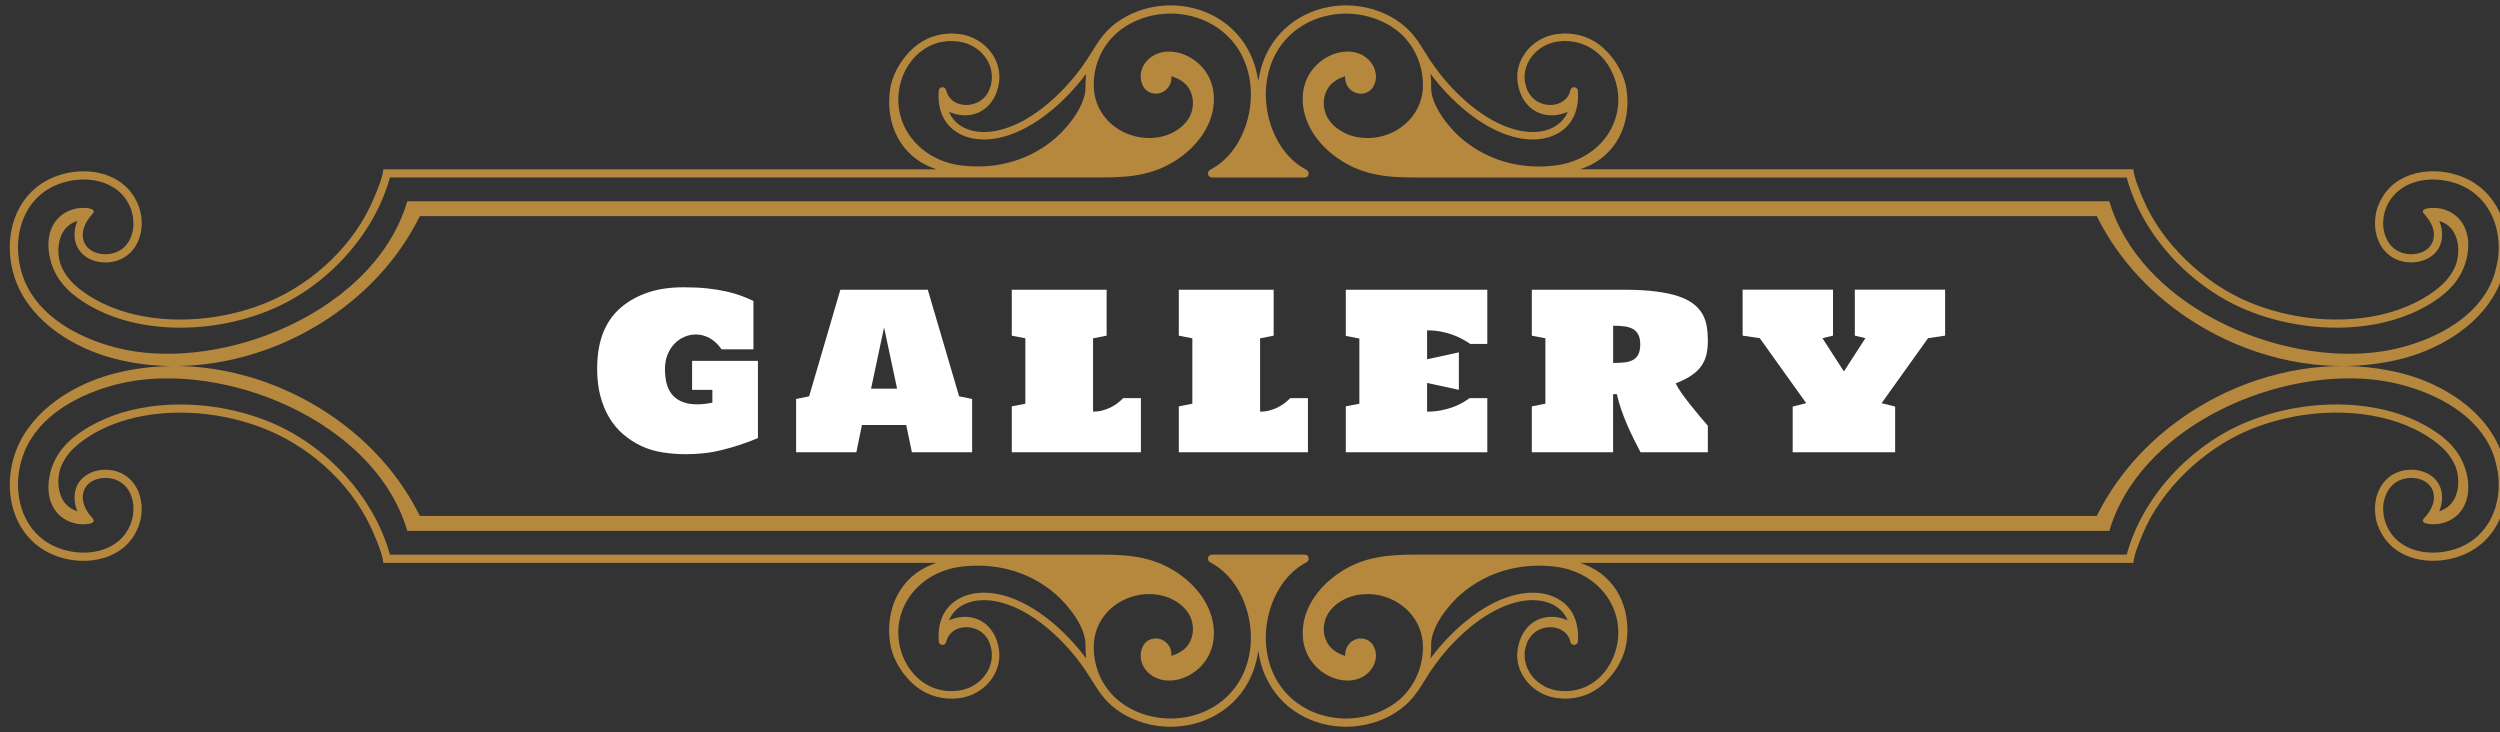 <?xml version="1.0" encoding="utf-8"?>
<!-- Generator: Adobe Illustrator 15.1.0, SVG Export Plug-In  -->
<!DOCTYPE svg PUBLIC "-//W3C//DTD SVG 1.1//EN" "http://www.w3.org/Graphics/SVG/1.1/DTD/svg11.dtd">
<svg version="1.1"
	 xmlns="http://www.w3.org/2000/svg" xmlns:xlink="http://www.w3.org/1999/xlink" xmlns:a="http://ns.adobe.com/AdobeSVGViewerExtensions/3.0/"
	 x="0px" y="0px" width="140px" height="41px" viewBox="-0.547 -0.3 140 41"
	 overflow="visible" enable-background="new -0.547 -0.3 140 41" xml:space="preserve">
<rect x="-0.547" y="-0.3" width="140" height="41" fill="#333333" stroke="none"/>
<defs>
</defs>
<path fill-rule="evenodd" clip-rule="evenodd" fill="#B6883E" d="M60.243,4.537c-0.004-0.19,0.004-0.384,0.024-0.574l0.014-0.133
	l-0.082,0.106c-0.06,0.078-0.122,0.158-0.184,0.234c-1.145,1.427-2.874,2.915-4.706,3.268c-0.339,0.065-0.688,0.091-1.031,0.062
	c-0.514-0.042-1.019-0.203-1.427-0.526c-0.428-0.337-0.685-0.799-0.788-1.33c-0.054-0.286-0.063-0.577-0.04-0.866
	c0.009-0.115,0.111-0.201,0.226-0.192c0.097,0.006,0.176,0.081,0.191,0.178c0.058,0.239,0.189,0.444,0.389,0.589
	c0.192,0.139,0.425,0.212,0.66,0.224c0.25,0.013,0.505-0.04,0.729-0.154c0.298-0.152,0.52-0.402,0.644-0.713
	c0.058-0.146,0.098-0.296,0.119-0.45c0.061-0.442-0.044-0.881-0.284-1.255c-0.243-0.381-0.609-0.673-1.027-0.84
	c-0.167-0.066-0.343-0.112-0.521-0.137C52.952,2,52.752,1.99,52.552,2.001c-0.722,0.044-1.367,0.36-1.863,0.882
	c-0.492,0.519-0.801,1.2-0.898,1.905c-0.1,0.72,0.025,1.461,0.362,2.106c0.625,1.199,1.851,1.93,3.175,2.077h0.004
	c0.428,0.05,0.86,0.058,1.291,0.039h0.002c0.41-0.023,0.817-0.083,1.216-0.18c1.012-0.245,1.945-0.722,2.729-1.405
	C59.306,6.785,60.28,5.547,60.243,4.537L60.243,4.537z M79.595,4.536c-0.04,1.012,0.933,2.249,1.668,2.891
	c0.791,0.68,1.714,1.159,2.73,1.405c0.399,0.095,0.805,0.155,1.215,0.18c0.432,0.026,0.866,0.011,1.296-0.039
	c1.327-0.152,2.556-0.872,3.181-2.077c0.336-0.645,0.463-1.388,0.359-2.106c-0.102-0.702-0.407-1.384-0.892-1.905
	c-0.498-0.521-1.144-0.838-1.869-0.882C87.083,1.99,86.888,2,86.689,2.027c-0.183,0.023-0.353,0.07-0.524,0.137
	c-0.42,0.168-0.783,0.46-1.03,0.839c-0.241,0.374-0.347,0.813-0.29,1.258c0.031,0.15,0.072,0.302,0.123,0.448
	c0.127,0.305,0.348,0.557,0.641,0.713c0.228,0.115,0.485,0.167,0.74,0.154c0.235-0.012,0.464-0.083,0.654-0.223
	c0.203-0.144,0.337-0.346,0.387-0.59c0.021-0.092,0.097-0.17,0.193-0.178c0.114-0.009,0.227,0.075,0.235,0.192
	c0.016,0.285,0.014,0.584-0.05,0.866c-0.096,0.531-0.356,0.991-0.779,1.33c-0.41,0.32-0.913,0.484-1.427,0.526
	c-0.348,0.027-0.689,0.004-1.032-0.062c-1.835-0.353-3.559-1.841-4.707-3.267c-0.061-0.079-0.125-0.154-0.183-0.234l-0.085-0.119
	l0.018,0.146C79.595,4.153,79.604,4.344,79.595,4.536z M63.987,2.852l0.032-0.021h0c0.082-0.051,0.169-0.093,0.258-0.128
	c0.638-0.245,1.375-0.079,1.936,0.279c0.664,0.424,1.102,1.105,1.197,1.89c0.172,1.415-0.632,2.698-1.717,3.531
	c-1.4,1.073-2.822,1.236-4.547,1.236H21.289L21.28,9.669c-0.896,3.216-3.542,6.069-6.644,7.368c-1.03,0.433-2.126,0.726-3.233,0.883
	c-2.627,0.372-5.662-0.005-7.8-1.692l-0.001-0.001l-0.004-0.003c-0.098-0.076-0.192-0.157-0.283-0.241
	c-0.09-0.085-0.176-0.174-0.258-0.266c-0.434-0.489-0.717-1.06-0.835-1.705c-0.052-0.283-0.072-0.576-0.045-0.864
	c0.043-0.446,0.201-0.868,0.508-1.201c0.286-0.31,0.663-0.501,1.077-0.576c0.117-0.022,0.241-0.03,0.36-0.03
	c0.231,0.001,0.823,0.041,0.468,0.392c-0.27,0.286-0.519,0.746-0.504,1.144c0.003,0.097,0.018,0.194,0.045,0.287
	c0.076,0.256,0.245,0.455,0.474,0.585c0.242,0.142,0.532,0.198,0.81,0.188c0.143-0.006,0.284-0.028,0.42-0.068
	c0.017-0.006,0.033-0.011,0.049-0.016h0.001l0.006-0.003c0.439-0.147,0.747-0.481,0.907-0.908c0.131-0.348,0.158-0.737,0.1-1.102
	c-0.02-0.122-0.049-0.244-0.088-0.361v-0.041L6.797,11.44c-0.071-0.202-0.166-0.395-0.286-0.571
	c-0.119-0.173-0.258-0.329-0.418-0.464c-0.852-0.722-2.13-0.792-3.16-0.466L2.93,9.941H2.927l0,0.001
	c-0.264,0.083-0.518,0.195-0.755,0.337c-0.221,0.132-0.427,0.289-0.611,0.468c-0.943,0.916-1.244,2.306-1.04,3.574l0,0.002
	c0.029,0.183,0.068,0.363,0.117,0.541v0.001l0.002,0.005c0.047,0.172,0.104,0.342,0.17,0.508c0.826,2.068,3.058,3.244,5.104,3.78
	c1.433,0.376,2.972,0.428,4.441,0.271c1.598-0.17,3.189-0.59,4.669-1.212c3.203-1.347,6.221-3.808,7.238-7.246h95.311
	c0.155,0.522,0.358,1.029,0.605,1.516c1.349,2.656,3.918,4.584,6.617,5.722c1.483,0.626,3.077,1.049,4.678,1.22
	c1.47,0.157,3.012,0.106,4.447-0.271c2.048-0.536,4.28-1.712,5.108-3.78c0.065-0.166,0.119-0.336,0.165-0.508l0.001-0.005v-0.001
	c0.051-0.171,0.084-0.347,0.117-0.521l0.006-0.003l0.003-0.019c0.205-1.271-0.099-2.66-1.049-3.574
	c-0.184-0.181-0.386-0.337-0.608-0.468c-0.24-0.143-0.488-0.255-0.755-0.338l-0.004-0.001h-0.004l-0.001-0.001
	c-1.028-0.326-2.305-0.254-3.155,0.466c-0.16,0.135-0.303,0.291-0.42,0.464c-0.126,0.187-0.226,0.39-0.297,0.603l-0.001,0.006v0.002
	c-0.038,0.118-0.071,0.238-0.09,0.36c-0.053,0.366-0.033,0.755,0.108,1.102c0.164,0.427,0.464,0.76,0.904,0.908l0.006,0.003h0.003
	c0.015,0.006,0.026,0.011,0.044,0.016c0.132,0.04,0.28,0.062,0.418,0.068c0.278,0.01,0.569-0.047,0.811-0.187
	c0.23-0.132,0.399-0.331,0.478-0.588c0.022-0.093,0.035-0.189,0.045-0.286c0.015-0.415-0.226-0.824-0.491-1.131v-0.002l-0.012-0.012
	c-0.05-0.049-0.14-0.146-0.111-0.224c0.075-0.211,0.758-0.169,0.941-0.137c0.414,0.076,0.782,0.269,1.072,0.576
	c0.307,0.333,0.462,0.756,0.511,1.201c0.029,0.287,0.005,0.582-0.043,0.864c-0.124,0.645-0.405,1.215-0.838,1.705
	c-0.083,0.091-0.169,0.18-0.258,0.264c-0.093,0.084-0.188,0.164-0.282,0.245l-0.013,0.012l0,0c-2.145,1.682-5.177,2.055-7.806,1.681
	c-1.103-0.157-2.196-0.45-3.224-0.881c-3.091-1.299-5.765-4.152-6.644-7.368l-0.007-0.029H78.697c-1.73,0-3.146-0.163-4.548-1.236
	c-1.088-0.833-1.892-2.115-1.722-3.531c0.094-0.787,0.537-1.472,1.206-1.895c0.564-0.356,1.306-0.521,1.943-0.27
	c0.091,0.036,0.178,0.08,0.26,0.132v0.008l0.024,0.007c0.328,0.214,0.568,0.554,0.63,0.944c0.02,0.08,0.019,0.165,0.018,0.245
	c-0.011,0.085-0.02,0.168-0.039,0.251L76.462,4.3l-0.004,0.013c-0.1,0.338-0.335,0.582-0.69,0.628
	c-0.129,0.017-0.273,0.002-0.395-0.046c-0.13-0.046-0.257-0.122-0.348-0.227c-0.168-0.178-0.245-0.406-0.245-0.647V3.968
	l-0.049,0.018c-0.281,0.093-0.545,0.236-0.754,0.449c-0.047,0.056-0.102,0.11-0.135,0.174c-0.361,0.528-0.333,1.266,0.022,1.789
	c0.235,0.358,0.614,0.63,1.003,0.8c0.196,0.091,0.417,0.152,0.63,0.189c0.155,0.025,0.309,0.04,0.466,0.044
	c0.721,0.016,1.447-0.212,2.018-0.653c0.593-0.445,0.989-1.078,1.115-1.811c0.027-0.146,0.041-0.292,0.041-0.439
	c0.019-1.127-0.438-2.229-1.283-2.981c-0.649-0.565-1.492-0.914-2.341-1.036c-0.84-0.123-1.715-0.015-2.501,0.306
	c-0.792,0.33-1.472,0.876-1.942,1.596c-0.366,0.565-0.592,1.197-0.681,1.864c-0.193,1.339,0.177,2.855,1.021,3.923
	c0.164,0.207,0.348,0.396,0.548,0.568c0.196,0.166,0.406,0.311,0.636,0.428v0.001l0.02,0.011c0.111,0.058,0.152,0.199,0.103,0.31
	C72.64,9.662,72.511,9.64,72.371,9.64h-4.899c-0.141,0-0.272,0.022-0.347-0.124c-0.058-0.112-0.013-0.252,0.1-0.308l0.04-0.021
	l-0.001-0.001c0.22-0.118,0.426-0.259,0.617-0.42c0.201-0.171,0.385-0.361,0.548-0.568c0.845-1.066,1.217-2.584,1.025-3.923
	c-0.095-0.666-0.317-1.302-0.686-1.864c-0.473-0.723-1.151-1.268-1.947-1.596c-0.786-0.324-1.659-0.427-2.5-0.306
	c-0.845,0.12-1.684,0.47-2.327,1.036c-0.852,0.749-1.314,1.85-1.29,2.981c0.002,0.147,0.017,0.293,0.041,0.438
	c0.123,0.73,0.517,1.364,1.105,1.812c0.576,0.439,1.302,0.669,2.026,0.653c0.155-0.004,0.31-0.019,0.463-0.044
	c0.218-0.038,0.433-0.101,0.636-0.189c0.394-0.172,0.759-0.442,1.003-0.8c0.357-0.522,0.381-1.261,0.024-1.79
	c-0.042-0.062-0.089-0.12-0.141-0.173c-0.207-0.217-0.478-0.357-0.758-0.449l-0.051-0.018l0.001,0.054
	c0.006,0.241-0.074,0.469-0.239,0.646c-0.095,0.101-0.213,0.179-0.345,0.227c-0.128,0.046-0.267,0.062-0.402,0.046
	c-0.353-0.046-0.593-0.29-0.688-0.626l-0.003-0.012c-0.022-0.085-0.036-0.171-0.041-0.257c-0.005-0.084-0.002-0.167,0.01-0.25
	c0.059-0.392,0.307-0.73,0.638-0.941l0.002-0.002L63.987,2.852z M60.243,35.865c-0.004,0.19,0.004,0.383,0.024,0.573l0.014,0.134
	l-0.082-0.107c-0.06-0.079-0.122-0.157-0.184-0.234c-1.145-1.427-2.874-2.914-4.706-3.268c-0.339-0.064-0.688-0.091-1.031-0.062
	c-0.514,0.042-1.019,0.203-1.427,0.525c-0.428,0.338-0.685,0.798-0.788,1.332c-0.054,0.284-0.063,0.576-0.04,0.864
	c0.009,0.115,0.111,0.202,0.226,0.192c0.097-0.007,0.176-0.081,0.191-0.178c0.058-0.239,0.189-0.443,0.389-0.589
	c0.192-0.139,0.425-0.211,0.66-0.224c0.25-0.013,0.505,0.04,0.729,0.154c0.298,0.152,0.52,0.401,0.644,0.713
	c0.058,0.146,0.098,0.296,0.119,0.449c0.061,0.443-0.044,0.881-0.284,1.256c-0.243,0.381-0.609,0.673-1.027,0.84
	c-0.167,0.066-0.343,0.112-0.521,0.138c-0.199,0.027-0.399,0.036-0.599,0.025c-0.722-0.045-1.367-0.36-1.863-0.883
	c-0.492-0.518-0.801-1.199-0.898-1.904c-0.1-0.722,0.025-1.462,0.362-2.107c0.625-1.199,1.851-1.929,3.175-2.077l0.004-0.001
	c0.428-0.05,0.86-0.057,1.291-0.038h0.002c0.41,0.024,0.817,0.084,1.216,0.181c1.012,0.243,1.945,0.721,2.729,1.404
	C59.306,33.615,60.28,34.853,60.243,35.865z M79.595,35.865c-0.04-1.011,0.933-2.249,1.668-2.891c0.791-0.68,1.714-1.16,2.73-1.404
	c0.399-0.096,0.805-0.156,1.215-0.181c0.432-0.025,0.866-0.011,1.296,0.038c1.327,0.153,2.556,0.873,3.181,2.078
	c0.336,0.645,0.463,1.387,0.359,2.107c-0.102,0.701-0.407,1.384-0.892,1.904c-0.498,0.521-1.144,0.838-1.869,0.883
	c-0.201,0.011-0.396,0.002-0.594-0.025c-0.183-0.025-0.353-0.071-0.524-0.138c-0.42-0.167-0.783-0.46-1.03-0.839
	c-0.241-0.373-0.347-0.813-0.29-1.259c0.031-0.149,0.072-0.301,0.123-0.447c0.127-0.305,0.348-0.557,0.641-0.713
	c0.228-0.114,0.485-0.167,0.74-0.154c0.235,0.013,0.464,0.083,0.654,0.224c0.203,0.144,0.337,0.346,0.387,0.589
	c0.021,0.092,0.097,0.171,0.193,0.178c0.114,0.01,0.227-0.075,0.235-0.191c0.016-0.286,0.014-0.585-0.05-0.865
	c-0.096-0.533-0.356-0.993-0.779-1.332c-0.41-0.32-0.913-0.483-1.427-0.525c-0.348-0.027-0.689-0.004-1.032,0.062
	c-1.835,0.354-3.559,1.841-4.707,3.268c-0.061,0.077-0.125,0.152-0.183,0.233l-0.085,0.119l0.018-0.145
	C79.595,36.248,79.604,36.056,79.595,35.865z M63.987,37.548l0.032,0.021h0c0.082,0.052,0.169,0.094,0.258,0.128
	c0.638,0.246,1.375,0.079,1.936-0.278c0.664-0.424,1.102-1.106,1.197-1.891c0.172-1.415-0.632-2.698-1.717-3.531
	c-1.4-1.073-2.822-1.237-4.547-1.237H21.289l-0.008-0.027c-0.896-3.217-3.542-6.069-6.644-7.369
	c-1.03-0.432-2.126-0.726-3.233-0.882c-2.627-0.372-5.662,0.003-7.8,1.69l-0.001,0.003l-0.004,0.001
	c-0.098,0.077-0.192,0.157-0.283,0.243c-0.09,0.084-0.176,0.173-0.258,0.265c-0.434,0.489-0.717,1.06-0.835,1.705
	c-0.052,0.284-0.072,0.576-0.045,0.864c0.043,0.447,0.201,0.868,0.508,1.201c0.286,0.311,0.663,0.5,1.077,0.576
	c0.117,0.021,0.241,0.031,0.36,0.031c0.231-0.001,0.823-0.042,0.468-0.394c-0.27-0.285-0.519-0.744-0.504-1.143
	c0.003-0.098,0.018-0.194,0.045-0.287c0.076-0.255,0.245-0.455,0.474-0.586c0.242-0.14,0.532-0.196,0.81-0.188
	c0.143,0.006,0.284,0.029,0.42,0.068c0.017,0.007,0.033,0.011,0.049,0.016h0.001l0.006,0.003c0.439,0.147,0.747,0.48,0.907,0.909
	c0.131,0.347,0.158,0.736,0.1,1.102c-0.02,0.122-0.049,0.242-0.088,0.36v0.042L6.797,28.96c-0.071,0.202-0.166,0.395-0.286,0.572
	c-0.119,0.172-0.258,0.328-0.418,0.464c-0.852,0.72-2.13,0.792-3.16,0.465L2.93,30.46l-0.002-0.002h0
	c-0.264-0.083-0.518-0.195-0.755-0.338c-0.221-0.13-0.427-0.287-0.611-0.467c-0.943-0.915-1.244-2.306-1.04-3.573l0-0.003
	c0.029-0.183,0.068-0.362,0.117-0.541l0,0l0.002-0.005c0.047-0.173,0.104-0.343,0.17-0.51c0.826-2.067,3.058-3.243,5.104-3.779
	c1.433-0.375,2.972-0.427,4.441-0.271c1.598,0.169,3.189,0.59,4.669,1.212c3.203,1.347,6.221,3.809,7.238,7.247h95.311
	c0.155-0.522,0.358-1.03,0.605-1.517c1.349-2.656,3.918-4.583,6.617-5.723c1.483-0.625,3.077-1.047,4.678-1.219
	c1.47-0.157,3.012-0.106,4.447,0.271c2.048,0.536,4.28,1.712,5.108,3.779c0.065,0.166,0.119,0.338,0.165,0.51l0.001,0.005l0,0
	c0.051,0.171,0.084,0.347,0.117,0.521l0.006,0.003l0.003,0.02c0.205,1.271-0.099,2.66-1.049,3.573
	c-0.184,0.181-0.386,0.338-0.608,0.469c-0.24,0.142-0.488,0.254-0.755,0.336l-0.004,0.002l-0.004,0.001h-0.001
	c-1.028,0.327-2.305,0.255-3.155-0.465c-0.16-0.136-0.303-0.291-0.42-0.466c-0.126-0.186-0.226-0.388-0.297-0.602l-0.001-0.006
	v-0.001c-0.038-0.118-0.071-0.238-0.09-0.36c-0.053-0.367-0.033-0.757,0.108-1.103c0.164-0.426,0.464-0.761,0.904-0.908l0.006-0.003
	h0.003c0.015-0.006,0.026-0.011,0.044-0.016c0.132-0.041,0.28-0.062,0.418-0.068c0.278-0.009,0.569,0.048,0.811,0.188
	c0.23,0.131,0.399,0.33,0.478,0.587c0.022,0.093,0.035,0.189,0.045,0.286c0.015,0.416-0.226,0.823-0.491,1.131v0.003l-0.012,0.011
	c-0.05,0.048-0.14,0.146-0.111,0.224c0.075,0.21,0.758,0.17,0.941,0.137c0.414-0.077,0.782-0.269,1.072-0.576
	c0.307-0.332,0.462-0.757,0.511-1.201c0.029-0.287,0.005-0.582-0.043-0.864c-0.124-0.644-0.405-1.214-0.838-1.705
	c-0.083-0.091-0.169-0.179-0.258-0.265c-0.093-0.082-0.188-0.163-0.282-0.244l-0.013-0.011l0,0
	c-2.145-1.682-5.177-2.056-7.806-1.682c-1.103,0.157-2.196,0.45-3.224,0.881c-3.091,1.298-5.765,4.151-6.644,7.369l-0.007,0.027
	H78.697c-1.73,0-3.146,0.164-4.548,1.237c-1.088,0.833-1.892,2.116-1.722,3.531c0.094,0.788,0.537,1.473,1.206,1.895
	c0.564,0.356,1.306,0.521,1.943,0.269c0.091-0.034,0.178-0.079,0.26-0.131v-0.008l0.024-0.007c0.328-0.213,0.568-0.554,0.63-0.944
	c0.02-0.08,0.019-0.166,0.018-0.244c-0.011-0.085-0.02-0.169-0.039-0.252l-0.007-0.004l-0.004-0.014
	c-0.1-0.337-0.335-0.582-0.69-0.626c-0.129-0.018-0.273-0.004-0.395,0.044c-0.13,0.046-0.257,0.123-0.348,0.228
	c-0.168,0.177-0.245,0.406-0.245,0.646v0.052l-0.049-0.016c-0.281-0.094-0.545-0.236-0.754-0.451
	c-0.047-0.055-0.102-0.109-0.135-0.173c-0.361-0.528-0.333-1.266,0.022-1.788c0.235-0.359,0.614-0.632,1.003-0.801
	c0.196-0.09,0.417-0.152,0.63-0.189c0.155-0.025,0.309-0.041,0.466-0.044c0.721-0.016,1.447,0.212,2.018,0.654
	c0.593,0.444,0.989,1.077,1.115,1.81c0.027,0.146,0.041,0.292,0.041,0.439c0.019,1.128-0.438,2.229-1.283,2.981
	c-0.649,0.565-1.492,0.915-2.341,1.036c-0.84,0.123-1.715,0.016-2.501-0.306c-0.792-0.329-1.472-0.876-1.942-1.596
	c-0.366-0.564-0.592-1.196-0.681-1.864c-0.193-1.339,0.177-2.855,1.021-3.922c0.164-0.207,0.348-0.397,0.548-0.569
	c0.196-0.167,0.406-0.311,0.636-0.428v-0.001l0.02-0.011c0.111-0.059,0.152-0.198,0.103-0.309c-0.077-0.146-0.205-0.126-0.346-0.126
	h-4.899c-0.141,0-0.272-0.021-0.347,0.126c-0.058,0.112-0.013,0.25,0.1,0.308l0.04,0.02l-0.001,0.002
	c0.22,0.116,0.426,0.259,0.617,0.419c0.201,0.171,0.385,0.362,0.548,0.569c0.845,1.066,1.217,2.582,1.025,3.922
	c-0.095,0.666-0.317,1.302-0.686,1.864c-0.473,0.723-1.151,1.268-1.947,1.597c-0.786,0.324-1.659,0.426-2.5,0.305
	c-0.845-0.12-1.684-0.47-2.327-1.036c-0.852-0.749-1.314-1.851-1.29-2.981c0.002-0.147,0.017-0.294,0.041-0.439
	c0.123-0.729,0.517-1.363,1.105-1.81c0.576-0.439,1.302-0.67,2.026-0.654c0.155,0.003,0.31,0.019,0.463,0.044
	c0.218,0.038,0.433,0.102,0.636,0.189c0.394,0.171,0.759,0.442,1.003,0.8c0.357,0.522,0.381,1.261,0.024,1.79
	c-0.042,0.062-0.089,0.12-0.141,0.174c-0.207,0.215-0.478,0.356-0.758,0.449l-0.051,0.016l0.001-0.052
	c0.006-0.241-0.074-0.47-0.239-0.646c-0.095-0.103-0.213-0.18-0.345-0.228c-0.128-0.046-0.267-0.062-0.402-0.044
	c-0.353,0.044-0.593,0.288-0.688,0.625l-0.003,0.011c-0.022,0.084-0.036,0.17-0.041,0.257c-0.005,0.084-0.002,0.167,0.01,0.25
	c0.059,0.393,0.307,0.73,0.638,0.942l0.002,0.001L63.987,37.548z M118.922,9.18c0.047,0.502,0.326,1.132,0.515,1.597
	c1.036,2.518,3.42,4.778,5.942,5.835c0.916,0.384,1.884,0.654,2.863,0.814c2.576,0.42,5.601,0.103,7.711-1.561l0.014-0.011v-0.003
	c0.081-0.066,0.161-0.135,0.238-0.205c0.083-0.072,0.156-0.151,0.228-0.234c0.191-0.219,0.361-0.46,0.482-0.725
	c0.193-0.403,0.244-0.952,0.166-1.389c-0.1-0.555-0.404-1.005-0.952-1.202l-0.078-0.029l0.031,0.078
	c0.09,0.229,0.133,0.5,0.127,0.746c0,0.137-0.02,0.271-0.062,0.4c-0.104,0.373-0.351,0.663-0.683,0.855
	c-0.323,0.182-0.69,0.26-1.061,0.247c-0.179-0.006-0.362-0.034-0.532-0.085c-0.023-0.009-0.047-0.017-0.07-0.023
	c-0.574-0.196-0.978-0.626-1.19-1.187c-0.158-0.42-0.192-0.891-0.124-1.335c0.018-0.148,0.052-0.297,0.104-0.438l0.002-0.007v-0.003
	c0.092-0.249,0.212-0.489,0.362-0.71c0.135-0.207,0.307-0.392,0.493-0.555c0.972-0.819,2.414-0.927,3.593-0.552l0.004,0.001h0.005
	c0.301,0.095,0.585,0.223,0.858,0.382c0.252,0.15,0.483,0.329,0.695,0.532c1.048,1.021,1.397,2.562,1.17,3.976v0.003v0.003
	c-0.033,0.199-0.072,0.399-0.135,0.594c-0.043,0.19-0.12,0.372-0.182,0.556c-0.885,2.198-3.203,3.64-5.414,4.222
	c-0.657,0.172-1.327,0.291-2.002,0.36c-1.667,0.17-3.361,0.03-4.987-0.369c-1.643-0.405-3.222-1.075-4.657-1.969
	c-2.332-1.452-4.29-3.498-5.512-5.967l-0.01-0.02H22.965l-0.011,0.02c-0.527,1.066-1.195,2.059-1.973,2.958
	c-2.862,3.306-7.252,5.38-11.644,5.417c4.392,0.039,8.782,2.112,11.644,5.419c0.778,0.898,1.446,1.89,1.973,2.957l0.011,0.021
	h93.908l0.01-0.021c1.223-2.47,3.18-4.515,5.512-5.966c1.436-0.895,3.015-1.564,4.657-1.969c1.626-0.4,3.32-0.54,4.987-0.369
	c0.675,0.069,1.345,0.188,2.002,0.36c2.21,0.581,4.528,2.023,5.414,4.222c0.062,0.183,0.139,0.365,0.182,0.555
	c0.063,0.195,0.102,0.395,0.135,0.594v0.002v0.004c0.227,1.414-0.122,2.954-1.17,3.976c-0.211,0.203-0.443,0.382-0.695,0.532
	c-0.273,0.159-0.557,0.287-0.858,0.382h-0.005l-0.004,0.002c-1.179,0.374-2.621,0.268-3.593-0.552
	c-0.186-0.165-0.358-0.349-0.493-0.556c-0.15-0.221-0.27-0.46-0.362-0.71V29.08l-0.002-0.006c-0.052-0.143-0.085-0.289-0.104-0.438
	c-0.068-0.444-0.034-0.915,0.124-1.335c0.212-0.56,0.616-0.99,1.19-1.186c0.023-0.009,0.047-0.016,0.07-0.024
	c0.17-0.051,0.353-0.079,0.532-0.086c0.371-0.012,0.738,0.066,1.061,0.249c0.333,0.191,0.579,0.481,0.683,0.854
	c0.042,0.13,0.062,0.264,0.062,0.399c0.006,0.247-0.038,0.52-0.127,0.747l-0.031,0.079l0.078-0.029
	c0.547-0.198,0.852-0.647,0.952-1.202c0.078-0.438,0.027-0.985-0.166-1.389c-0.121-0.265-0.291-0.507-0.482-0.726
	c-0.072-0.083-0.145-0.162-0.228-0.235c-0.078-0.069-0.158-0.138-0.238-0.204v-0.003l-0.014-0.012
	c-2.11-1.662-5.135-1.979-7.711-1.56c-0.979,0.161-1.948,0.432-2.863,0.814c-2.521,1.058-4.906,3.317-5.942,5.835
	c-0.189,0.465-0.468,1.096-0.515,1.598H87.95l0.193,0.073c1.838,0.693,2.662,2.486,2.397,4.375
	c-0.109,0.799-0.542,1.559-1.093,2.137c-0.564,0.605-1.307,0.962-2.135,1.011c-0.229,0.015-0.453,0.004-0.68-0.027
	c-0.212-0.029-0.423-0.084-0.622-0.163c-0.497-0.197-0.936-0.547-1.22-1.004c-0.306-0.457-0.429-0.993-0.351-1.538
	c0.195-1.412,1.357-2.2,2.718-1.684l0.092,0.034l-0.045-0.088c-0.121-0.234-0.274-0.436-0.487-0.593
	c-0.334-0.271-0.77-0.4-1.195-0.435c-0.303-0.026-0.617-0.003-0.916,0.055c-1.736,0.334-3.377,1.768-4.461,3.118
	c-0.221,0.281-0.432,0.572-0.632,0.869c-0.44,0.677-0.745,1.294-1.369,1.839c-0.708,0.627-1.639,1.015-2.572,1.146
	c-0.914,0.133-1.875,0.018-2.73-0.337c-0.883-0.364-1.629-0.969-2.155-1.769c-0.14-0.213-0.262-0.437-0.366-0.668l-0.059-0.134
	c-0.142-0.346-0.243-0.706-0.308-1.072l-0.038-0.216l-0.036,0.216c-0.037,0.215-0.088,0.429-0.153,0.64
	c-0.058,0.188-0.126,0.374-0.207,0.556l-0.007,0.016c-0.103,0.229-0.223,0.452-0.361,0.663c-0.524,0.8-1.276,1.404-2.159,1.769
	c-0.861,0.355-1.818,0.469-2.74,0.337c-0.93-0.133-1.86-0.524-2.567-1.146c-0.62-0.545-0.922-1.168-1.365-1.838
	c-0.197-0.3-0.409-0.59-0.634-0.871c-1.082-1.349-2.724-2.783-4.458-3.117c-0.301-0.058-0.612-0.08-0.919-0.055
	c-0.43,0.035-0.858,0.165-1.2,0.435c-0.203,0.16-0.363,0.36-0.476,0.594l-0.041,0.085l0.089-0.032
	c1.357-0.518,2.521,0.276,2.715,1.683c0.075,0.543-0.052,1.08-0.346,1.539c-0.29,0.454-0.726,0.805-1.226,1.004
	c-0.199,0.078-0.407,0.134-0.618,0.163c-0.226,0.031-0.454,0.042-0.681,0.027c-0.83-0.05-1.572-0.411-2.142-1.011
	c-0.549-0.578-0.982-1.338-1.093-2.137c-0.261-1.888,0.564-3.681,2.399-4.375l0.193-0.073H20.919
	c-0.05-0.504-0.329-1.133-0.521-1.598c-1.068-2.586-3.343-4.748-5.938-5.835c-0.931-0.391-1.917-0.664-2.914-0.822
	c-2.56-0.407-5.567-0.086-7.66,1.567l-0.004,0.004c-0.085,0.068-0.169,0.14-0.25,0.217c-0.08,0.073-0.156,0.151-0.229,0.232
	c-0.194,0.22-0.358,0.462-0.483,0.727c-0.26,0.545-0.272,1.347,0,1.889c0.168,0.336,0.437,0.574,0.791,0.702l0.08,0.029
	l-0.032-0.079c-0.094-0.225-0.142-0.502-0.133-0.746c0.005-0.135,0.025-0.271,0.063-0.4c0.11-0.371,0.354-0.663,0.687-0.854
	c0.316-0.183,0.692-0.261,1.056-0.249c0.181,0.007,0.361,0.035,0.534,0.086l0.006,0.003h0c0.022,0.006,0.044,0.014,0.066,0.021
	c0.575,0.195,0.981,0.624,1.191,1.186c0.158,0.42,0.194,0.891,0.124,1.333c-0.023,0.149-0.06,0.297-0.108,0.441l-0.002,0.007v0.002
	c-0.085,0.25-0.202,0.489-0.352,0.708c-0.142,0.207-0.31,0.395-0.501,0.557c-0.97,0.82-2.417,0.925-3.595,0.552H2.794l-0.002-0.002
	H2.79c-0.298-0.095-0.586-0.222-0.855-0.382c-0.251-0.149-0.484-0.328-0.695-0.532c-1.051-1.021-1.401-2.56-1.172-3.976l0-0.002
	c0.032-0.201,0.075-0.4,0.129-0.596c0.052-0.189,0.114-0.375,0.187-0.557c0.879-2.202,3.206-3.643,5.416-4.222
	C6.876,20.349,7.98,20.21,9.086,20.2c-1.105-0.009-2.209-0.148-3.287-0.431c-2.21-0.58-4.537-2.021-5.416-4.222
	c-0.072-0.182-0.135-0.367-0.187-0.557c-0.054-0.195-0.097-0.396-0.129-0.596l0-0.004c-0.229-1.416,0.122-2.954,1.172-3.975
	c0.211-0.203,0.444-0.383,0.695-0.532C2.204,9.723,2.491,9.597,2.79,9.502l0.003-0.001h0.002h0.001
	c1.178-0.373,2.625-0.27,3.595,0.552c0.191,0.162,0.359,0.35,0.501,0.557c0.149,0.218,0.266,0.457,0.352,0.707v0.002l0.002,0.008
	c0.049,0.144,0.085,0.291,0.108,0.439c0.071,0.443,0.035,0.914-0.124,1.334c-0.21,0.562-0.617,0.991-1.191,1.187
	c-0.022,0.007-0.044,0.015-0.066,0.021h0l-0.006,0.002c-0.173,0.052-0.354,0.08-0.534,0.086c-0.363,0.013-0.739-0.065-1.056-0.247
	c-0.333-0.193-0.577-0.484-0.687-0.855c-0.039-0.131-0.059-0.266-0.063-0.4c-0.009-0.244,0.039-0.521,0.133-0.746l0.032-0.078
	l-0.08,0.029c-0.354,0.128-0.623,0.366-0.791,0.702c-0.272,0.541-0.26,1.343,0,1.889c0.125,0.264,0.289,0.506,0.483,0.725
	c0.072,0.082,0.149,0.16,0.229,0.233c0.081,0.076,0.165,0.149,0.25,0.217l0.004,0.003c2.093,1.655,5.1,1.976,7.66,1.569
	c0.997-0.159,1.983-0.434,2.914-0.823c2.595-1.087,4.871-3.249,5.938-5.835c0.192-0.465,0.471-1.094,0.521-1.597h30.965
	l-0.193-0.074c-1.835-0.693-2.661-2.488-2.399-4.376c0.111-0.798,0.544-1.558,1.093-2.137c0.57-0.599,1.312-0.961,2.142-1.01
	c0.228-0.015,0.455-0.004,0.681,0.027c0.211,0.029,0.419,0.085,0.618,0.164c0.5,0.198,0.936,0.549,1.226,1.004
	c0.294,0.458,0.421,0.995,0.346,1.537C55.204,5.723,54.041,6.517,52.684,6l-0.089-0.034l0.041,0.086
	c0.112,0.232,0.272,0.434,0.476,0.594c0.342,0.27,0.771,0.4,1.2,0.436c0.307,0.024,0.618,0.003,0.919-0.056
	c1.734-0.334,3.376-1.77,4.458-3.118c0.225-0.279,0.438-0.569,0.634-0.869c0.443-0.671,0.745-1.293,1.365-1.838
	c0.708-0.623,1.638-1.015,2.567-1.147c0.921-0.132,1.878-0.02,2.74,0.336c0.883,0.365,1.634,0.97,2.159,1.771
	c0.138,0.21,0.259,0.432,0.361,0.662l0.007,0.017c0.08,0.181,0.149,0.366,0.207,0.556c0.065,0.21,0.116,0.424,0.153,0.64
	l0.036,0.216l0.038-0.216c0.065-0.367,0.166-0.729,0.308-1.074l0.059-0.132c0.104-0.232,0.226-0.456,0.366-0.668
	c0.526-0.801,1.271-1.405,2.155-1.771c0.854-0.354,1.816-0.468,2.73-0.336c0.933,0.132,1.864,0.52,2.572,1.147
	c0.624,0.545,0.929,1.162,1.369,1.839c0.201,0.296,0.411,0.587,0.632,0.868c1.084,1.352,2.725,2.784,4.461,3.118
	c0.299,0.058,0.613,0.082,0.916,0.056c0.425-0.034,0.861-0.163,1.195-0.436c0.212-0.157,0.366-0.358,0.487-0.594l0.045-0.086
	L87.159,6c-1.361,0.516-2.523-0.272-2.718-1.685c-0.078-0.544,0.045-1.081,0.351-1.537c0.284-0.457,0.723-0.807,1.22-1.004
	c0.199-0.079,0.41-0.135,0.622-0.164c0.227-0.031,0.451-0.041,0.68-0.027c0.828,0.049,1.57,0.406,2.135,1.01
	c0.55,0.579,0.983,1.339,1.093,2.137c0.265,1.891-0.559,3.684-2.397,4.376L87.95,9.18H118.922z"/>
<path fill="#FFFFFF" d="M32.894,20.37c0-0.826,0.12-1.523,0.358-2.093c0.239-0.569,0.58-1.035,1.022-1.398
	c0.423-0.349,0.919-0.616,1.488-0.807c0.569-0.189,1.223-0.284,1.961-0.284c0.51,0,0.962,0.021,1.357,0.064
	c0.396,0.045,0.748,0.102,1.058,0.173c0.31,0.07,0.587,0.151,0.83,0.242c0.243,0.092,0.469,0.187,0.678,0.285v2.709h-1.784
	c-0.202-0.285-0.426-0.494-0.673-0.629c-0.247-0.134-0.5-0.201-0.761-0.201c-0.221,0-0.436,0.043-0.643,0.13
	c-0.208,0.088-0.393,0.214-0.554,0.38c-0.162,0.165-0.292,0.368-0.392,0.608c-0.099,0.238-0.148,0.512-0.148,0.82
	c0,0.684,0.155,1.183,0.465,1.5c0.31,0.315,0.752,0.474,1.325,0.474c0.142,0,0.285-0.008,0.429-0.024
	c0.144-0.016,0.29-0.039,0.436-0.07v-0.718H38.21v-1.624h3.687v4.327c-0.312,0.131-0.643,0.254-0.993,0.371
	c-0.35,0.116-0.7,0.217-1.049,0.301c-0.35,0.086-0.693,0.146-1.029,0.179c-0.336,0.034-0.646,0.05-0.931,0.05
	c-0.466,0-0.913-0.033-1.339-0.101c-0.427-0.066-0.825-0.188-1.194-0.361c-0.369-0.174-0.707-0.392-1.011-0.655
	c-0.304-0.262-0.564-0.572-0.779-0.93c-0.215-0.358-0.382-0.764-0.501-1.216C32.953,21.42,32.894,20.917,32.894,20.37z"/>
<path fill="#FFFFFF" d="M50.52,25.028l-0.32-1.529h-2.478l-0.314,1.529h-3.373v-2.986l0.729-0.149l1.749-5.969h4.896l1.754,5.969
	l0.729,0.149v2.986H50.52z M48.232,21.466h1.458l-0.729-3.432L48.232,21.466z"/>
<path fill="#FFFFFF" d="M60.664,22.752c0.19,0,0.368-0.023,0.534-0.069c0.166-0.044,0.32-0.103,0.462-0.173
	c0.143-0.072,0.271-0.153,0.389-0.244c0.116-0.092,0.218-0.182,0.305-0.272h0.99v3.034h-7.231v-2.572l0.759-0.148v-3.663
	l-0.759-0.148v-2.572h5.311v2.572l-0.759,0.148V22.752z"/>
<path fill="#FFFFFF" d="M70.018,22.752c0.19,0,0.368-0.023,0.534-0.069c0.166-0.044,0.32-0.103,0.462-0.173
	c0.143-0.072,0.271-0.153,0.388-0.244c0.117-0.092,0.218-0.182,0.305-0.272h0.99v3.034h-7.231v-2.572l0.758-0.148v-3.663
	l-0.758-0.148v-2.572h5.311v2.572l-0.759,0.148V22.752z"/>
<path fill="#FFFFFF" d="M79.37,22.752c0.269,0,0.522-0.023,0.759-0.069c0.237-0.044,0.455-0.103,0.655-0.173
	c0.199-0.072,0.38-0.153,0.542-0.244c0.162-0.092,0.304-0.182,0.426-0.272h0.99v3.034h-7.924v-2.572l0.759-0.148v-3.651
	l-0.759-0.147v-2.585h7.924v3.035h-0.954c-0.126-0.087-0.273-0.176-0.439-0.266C81.184,18.6,81,18.518,80.796,18.446
	s-0.424-0.132-0.661-0.179c-0.237-0.045-0.492-0.067-0.765-0.067v1.618l1.779-0.386v2.099l-1.779-0.385V22.752z"/>
<path fill="#FFFFFF" d="M95.094,25.028h-3.77c-0.119-0.225-0.241-0.464-0.368-0.717c-0.126-0.254-0.249-0.515-0.368-0.788
	c-0.118-0.272-0.229-0.556-0.332-0.847c-0.102-0.293-0.189-0.594-0.261-0.903h-0.208v3.255h-4.552v-2.572l0.759-0.148v-3.663
	l-0.759-0.148v-2.572H90.4c0.684,0,1.274,0.032,1.772,0.096c0.498,0.062,0.921,0.153,1.269,0.27s0.629,0.259,0.845,0.427
	c0.214,0.168,0.383,0.357,0.503,0.568c0.121,0.212,0.201,0.444,0.243,0.694c0.041,0.251,0.062,0.517,0.062,0.797
	c0,0.284-0.027,0.543-0.08,0.774c-0.054,0.229-0.148,0.443-0.282,0.637c-0.134,0.193-0.318,0.37-0.551,0.53
	s-0.529,0.311-0.889,0.453c0.075,0.158,0.188,0.344,0.337,0.554c0.15,0.212,0.312,0.428,0.486,0.646
	c0.174,0.221,0.349,0.433,0.524,0.641c0.176,0.207,0.327,0.384,0.454,0.529V25.028z M89.789,20.026c0.229,0,0.438-0.011,0.625-0.03
	s0.348-0.065,0.48-0.137c0.132-0.069,0.234-0.175,0.306-0.313c0.071-0.138,0.106-0.324,0.106-0.557c0-0.229-0.036-0.413-0.106-0.549
	c-0.071-0.136-0.173-0.242-0.306-0.317s-0.292-0.124-0.48-0.148c-0.188-0.022-0.396-0.035-0.625-0.035V20.026z"/>
<path fill="#FFFFFF" d="M99.843,25.028v-2.561l0.759-0.189L98,18.638l-0.96-0.143v-2.572h5.062v2.572l-0.593,0.143l1.203,1.862
	l1.204-1.862l-0.593-0.143v-2.572h5.056v2.572l-0.955,0.143l-2.603,3.64l0.759,0.189v2.561H99.843z"/>
</svg>
